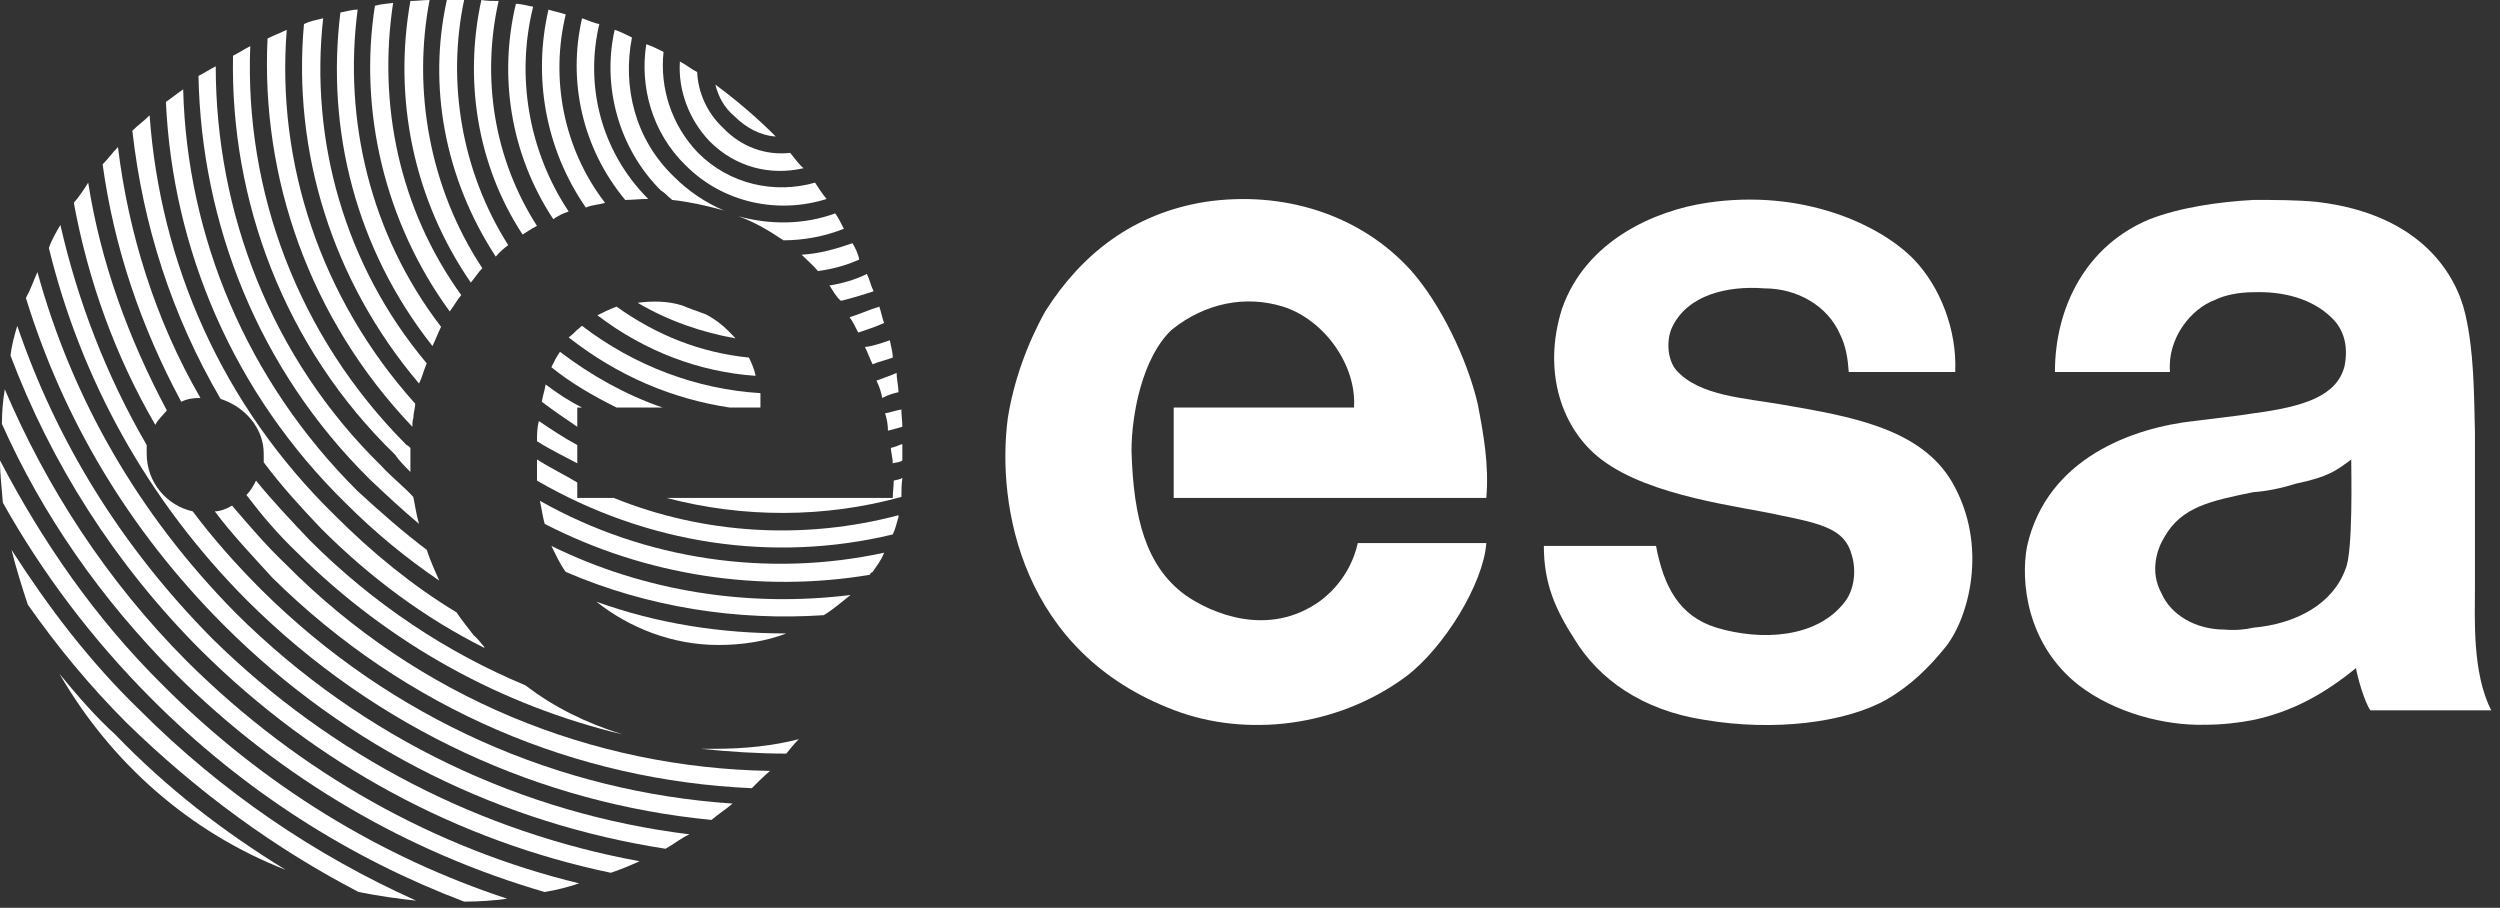<svg width="179" height="65" viewBox="0 0 179 65" fill="none" xmlns="http://www.w3.org/2000/svg">
<rect x="0" y="0" width="179" height="65" fill="#333333" stroke="none"/>
<path fill-rule="evenodd" clip-rule="evenodd" d="M8.24 52.581C6.798 51.273 5.562 49.828 4.258 48.245C7.965 54.646 13.595 59.601 20.461 62.285C16.067 59.601 11.947 56.435 8.24 52.581" fill="white"/>
<path fill-rule="evenodd" clip-rule="evenodd" d="M0.824 39.367C1.168 40.743 1.579 42.051 1.991 43.29C4.12 46.318 6.386 49.071 9.063 51.755C14.144 56.71 19.705 60.771 25.678 63.868C27.052 64.143 28.494 64.35 29.798 64.487C22.589 61.253 15.86 56.71 10.024 50.86C6.386 47.35 3.433 43.427 0.824 39.367" fill="white"/>
<path fill-rule="evenodd" clip-rule="evenodd" d="M0 32.966C0 33.999 0.137 35.031 0.206 35.995C3.021 41.019 6.591 45.767 10.848 50.035C17.439 56.642 25.06 61.459 33.231 64.556C34.26 64.556 35.29 64.487 36.32 64.35C27.326 61.39 18.881 56.297 11.672 49.071C6.797 44.253 3.021 38.748 0 32.966" fill="white"/>
<path fill-rule="evenodd" clip-rule="evenodd" d="M0.343 27.873C0.205 28.699 0.137 29.525 0.137 30.351C3.02 36.821 7.209 42.877 12.564 48.245C20.254 55.885 29.317 61.047 38.997 63.868C39.821 63.731 40.645 63.524 41.469 63.249C31.239 60.771 21.489 55.403 13.388 47.351C7.62 41.569 3.295 34.825 0.343 27.873" fill="white"/>
<path fill-rule="evenodd" clip-rule="evenodd" d="M1.235 23.331C1.029 24.019 0.823 24.776 0.754 25.465C3.639 33.104 8.169 40.331 14.348 46.525C22.724 54.852 32.886 60.221 43.734 62.492C44.352 62.285 45.038 62.01 45.795 61.666C34.534 59.601 23.823 54.233 15.172 45.699C8.65 39.092 4.05 31.59 1.235 23.331" fill="white"/>
<path fill-rule="evenodd" clip-rule="evenodd" d="M2.679 19.477C2.405 20.096 2.199 20.715 1.855 21.335C4.533 30.007 9.202 37.921 15.999 44.735C24.993 53.751 36.116 58.981 47.651 60.771C48.268 60.427 48.749 60.014 49.367 59.738C37.558 58.293 26.023 52.994 16.892 43.909C9.888 36.82 5.151 28.492 2.679 19.477" fill="white"/>
<path fill-rule="evenodd" clip-rule="evenodd" d="M13.799 36.614C11.945 36.201 10.503 34.549 10.503 32.484V31.865C7.619 26.91 5.56 21.542 4.324 16.105C4.049 16.586 3.706 17.137 3.5 17.756C5.766 27.047 10.503 35.788 17.712 43.014C27.05 52.306 38.859 57.536 50.943 58.706C51.423 58.293 51.973 57.949 52.453 57.536C40.095 56.71 28.08 51.549 18.674 42.189C16.888 40.399 15.241 38.541 13.799 36.614" fill="white"/>
<path fill-rule="evenodd" clip-rule="evenodd" d="M11.945 29.387C9.199 24.226 7.208 18.788 6.315 13.076C5.972 13.627 5.697 14.04 5.285 14.521C6.315 20.096 8.237 25.464 11.121 30.42C11.327 30.007 11.67 29.732 11.945 29.387" fill="white"/>
<path fill-rule="evenodd" clip-rule="evenodd" d="M16.615 36.201C16.271 36.407 15.791 36.614 15.379 36.614C16.615 38.265 18.057 39.779 19.498 41.362C29.11 50.86 41.332 55.884 53.828 56.435C54.239 56.022 54.651 55.609 55.132 55.196C42.499 54.989 30.003 50.034 20.46 40.399C19.086 39.091 17.851 37.646 16.615 36.201" fill="white"/>
<path fill-rule="evenodd" clip-rule="evenodd" d="M50.188 53.614C52.179 53.82 54.238 53.958 56.298 53.958C56.573 53.614 56.916 53.201 57.191 52.925C55.337 53.407 53.277 53.614 51.217 53.614H50.188Z" fill="white"/>
<path fill-rule="evenodd" clip-rule="evenodd" d="M22.176 38.679C20.872 37.302 19.498 35.857 18.331 34.412C18.125 34.825 17.919 35.169 17.645 35.444C18.743 36.889 19.91 38.266 21.283 39.573C27.943 46.18 35.976 50.516 44.559 52.581C41.95 51.755 39.684 50.654 37.624 49.071C31.994 46.731 26.707 43.221 22.176 38.679" fill="white"/>
<path fill-rule="evenodd" clip-rule="evenodd" d="M14.351 28.493C11.124 22.918 9.201 16.724 8.446 10.53C8.034 10.943 7.76 11.356 7.348 11.769C8.172 17.756 10.094 23.4 12.978 28.768C13.39 28.562 13.802 28.493 14.351 28.493" fill="white"/>
<path fill-rule="evenodd" clip-rule="evenodd" d="M18.883 32.485V33.104C20.119 34.756 21.492 36.27 23.002 37.853C26.504 41.363 30.417 44.254 34.674 46.387V46.318C34.468 46.112 34.262 45.768 33.919 45.492C33.507 44.942 33.095 44.46 32.683 43.841C29.593 41.982 26.641 39.574 23.963 36.889C15.862 28.975 11.468 18.789 10.712 8.259C10.3 8.672 9.889 8.947 9.477 9.36C10.232 16.105 12.291 22.574 15.793 28.562C17.51 29.112 18.883 30.626 18.883 32.485" fill="white"/>
<path fill-rule="evenodd" clip-rule="evenodd" d="M31.447 41.569C31.172 40.95 30.829 40.193 30.554 39.367C28.906 38.128 27.258 36.683 25.61 35.169C17.646 27.254 13.389 16.93 13.115 6.4C12.703 6.676 12.291 7.02 11.879 7.295C12.36 17.825 16.685 28.149 24.787 36.063C26.846 38.128 29.112 39.986 31.447 41.569" fill="white"/>
<path fill-rule="evenodd" clip-rule="evenodd" d="M56.301 45.355C51.633 45.355 47.101 44.666 42.707 43.084C45.041 44.942 48.131 46.181 51.427 46.181C53.212 46.181 54.859 45.905 56.301 45.355" fill="white"/>
<path fill-rule="evenodd" clip-rule="evenodd" d="M30.002 37.508C29.796 36.82 29.728 36.201 29.59 35.581C28.904 34.824 28.08 34.205 27.325 33.379C19.36 25.602 15.447 15.141 15.447 4.749C15.035 4.955 14.623 5.23 14.211 5.437C14.417 15.967 18.468 26.428 26.501 34.343C27.668 35.444 28.767 36.476 30.002 37.508" fill="white"/>
<path fill-rule="evenodd" clip-rule="evenodd" d="M29.385 33.792V32.072C29.317 32.003 29.179 31.865 29.111 31.865C21.284 24.019 17.508 13.627 17.919 3.303C17.508 3.51 17.096 3.785 16.684 3.991C16.478 14.315 20.323 24.845 28.287 32.553C28.561 32.966 28.974 33.379 29.385 33.792" fill="white"/>
<path fill-rule="evenodd" clip-rule="evenodd" d="M39.48 39.091C39.824 39.779 40.098 40.399 40.51 40.95C46.414 43.496 52.8 44.459 58.979 44.047C59.666 43.634 60.284 43.083 60.902 42.601C53.693 43.496 46.209 42.395 39.48 39.091" fill="white"/>
<path fill-rule="evenodd" clip-rule="evenodd" d="M38.656 35.857C38.794 36.476 38.862 37.027 38.999 37.509C46.209 41.225 54.448 42.464 62.275 41.156C62.343 41.019 62.343 41.019 62.481 40.95C62.755 40.537 63.099 40.124 63.304 39.573C55.066 41.363 46.209 40.124 38.656 35.857" fill="white"/>
<path fill-rule="evenodd" clip-rule="evenodd" d="M29.594 29.938C29.594 29.594 29.731 29.181 29.731 28.906C22.934 21.335 19.776 11.631 20.531 2.133C20.119 2.34 19.57 2.546 19.157 2.753C18.677 12.663 22.11 22.78 29.525 30.557C29.525 30.351 29.525 30.145 29.594 29.938" fill="white"/>
<path fill-rule="evenodd" clip-rule="evenodd" d="M30.553 26.015C24.649 18.995 22.177 9.979 23.138 1.308C22.589 1.445 22.177 1.514 21.765 1.721C20.941 10.805 23.756 20.096 30.004 27.461C30.21 27.048 30.348 26.497 30.553 26.015" fill="white"/>
<path fill-rule="evenodd" clip-rule="evenodd" d="M43.942 35.65H41.333V34.549C40.44 33.999 39.41 33.517 38.449 32.898V34.412C46.276 38.954 55.339 40.33 63.921 38.266C64.127 37.853 64.196 37.44 64.333 37.027V36.889C57.605 38.679 50.396 38.266 43.942 35.65" fill="white"/>
<path fill-rule="evenodd" clip-rule="evenodd" d="M38.449 31.59C39.41 32.209 40.44 32.691 41.333 33.173V31.865C40.44 31.383 39.479 30.764 38.587 30.145C38.449 30.626 38.449 31.177 38.449 31.59" fill="white"/>
<path fill-rule="evenodd" clip-rule="evenodd" d="M63.922 35.65H47.719C53.211 37.096 59.047 37.096 64.54 35.581C64.54 35.169 64.54 34.756 64.609 34.205C64.471 34.343 64.197 34.343 63.991 34.411C63.991 34.825 63.922 35.237 63.922 35.65" fill="white"/>
<path fill-rule="evenodd" clip-rule="evenodd" d="M31.581 23.4C26.5 16.793 24.578 8.534 25.608 0.688C25.196 0.688 24.784 0.826 24.372 0.894C23.342 9.291 25.471 17.825 30.963 24.776C31.169 24.363 31.375 23.813 31.581 23.4" fill="white"/>
<path fill-rule="evenodd" clip-rule="evenodd" d="M33.023 21.128C28.56 14.934 27.05 7.433 28.148 0.206C27.736 0.275 27.324 0.275 26.844 0.413C25.676 7.914 27.53 15.898 32.199 22.298C32.474 21.954 32.68 21.541 33.023 21.128" fill="white"/>
<path fill-rule="evenodd" clip-rule="evenodd" d="M63.921 33.173C64.127 33.104 64.47 33.104 64.608 32.966V32.278V31.796C64.333 31.865 64.127 32.003 63.784 32.072C63.784 32.347 63.921 32.76 63.921 33.173" fill="white"/>
<path fill-rule="evenodd" clip-rule="evenodd" d="M41.333 29.181H41.677C40.715 28.699 39.892 28.149 39.068 27.529C38.999 27.942 38.862 28.355 38.793 28.768C39.617 29.387 40.509 30.007 41.333 30.558V29.181Z" fill="white"/>
<path fill-rule="evenodd" clip-rule="evenodd" d="M63.371 29.594C63.508 30.007 63.577 30.42 63.577 30.833C63.92 30.764 64.332 30.627 64.607 30.558C64.607 30.145 64.538 29.732 64.538 29.319C64.126 29.388 63.783 29.525 63.371 29.594" fill="white"/>
<path fill-rule="evenodd" clip-rule="evenodd" d="M34.534 19.202C30.758 13.489 29.522 6.469 30.758 0C30.346 0 29.797 0.069 29.385 0.069C28.149 7.02 29.591 14.246 33.71 20.234C34.054 19.821 34.26 19.477 34.534 19.202" fill="white"/>
<path fill-rule="evenodd" clip-rule="evenodd" d="M47.441 29.181C44.832 28.287 42.36 26.91 40.094 25.189C39.889 25.465 39.682 25.878 39.477 26.291C40.918 27.461 42.498 28.355 44.145 29.181H47.441Z" fill="white"/>
<path fill-rule="evenodd" clip-rule="evenodd" d="M36.389 17.55C33.025 12.251 31.995 5.85 33.231 0H32.407H31.995C30.622 6.194 31.858 12.801 35.497 18.376C35.771 18.032 36.115 17.756 36.389 17.55" fill="white"/>
<path fill-rule="evenodd" clip-rule="evenodd" d="M63.166 28.492C63.578 28.286 63.99 28.148 64.333 28.08C64.333 27.667 64.196 27.116 64.196 26.703C63.715 26.91 63.303 27.047 62.754 27.254C62.96 27.667 63.097 28.08 63.166 28.492" fill="white"/>
<path fill-rule="evenodd" clip-rule="evenodd" d="M54.447 29.181V28.149C49.915 27.873 45.452 26.222 41.676 23.331C41.539 23.4 41.47 23.538 41.333 23.606C41.127 23.813 40.921 24.019 40.715 24.157C44.216 26.91 48.13 28.562 52.249 29.181H54.447Z" fill="white"/>
<path fill-rule="evenodd" clip-rule="evenodd" d="M38.447 16.174C35.358 11.356 34.465 5.575 35.701 0.069C35.289 0.069 34.877 0.069 34.465 0C33.229 5.644 34.122 11.769 37.417 16.793C37.761 16.587 38.035 16.38 38.447 16.174" fill="white"/>
<path fill-rule="evenodd" clip-rule="evenodd" d="M62.479 26.084C62.96 25.877 63.371 25.809 63.921 25.602C63.921 25.189 63.783 24.776 63.715 24.363C63.097 24.57 62.548 24.776 61.93 24.845C62.136 25.258 62.273 25.671 62.479 26.084" fill="white"/>
<path fill-rule="evenodd" clip-rule="evenodd" d="M42.773 22.574C46.206 25.189 50.12 26.635 54.102 26.91C54.033 26.497 53.827 26.015 53.621 25.602C50.188 25.258 47.03 24.019 44.147 21.955C43.597 22.161 43.185 22.367 42.773 22.574" fill="white"/>
<path fill-rule="evenodd" clip-rule="evenodd" d="M61.45 23.813C62.068 23.606 62.686 23.4 63.304 23.125C63.166 22.78 63.098 22.367 62.96 21.955C62.274 22.161 61.519 22.505 60.832 22.712C61.038 22.987 61.244 23.4 61.45 23.813" fill="white"/>
<path fill-rule="evenodd" clip-rule="evenodd" d="M50.531 22.505C49.982 22.299 49.364 22.092 48.883 21.886C47.853 21.542 46.686 21.542 45.656 21.679C47.853 22.987 50.325 23.813 52.659 24.226C52.041 23.538 51.355 22.918 50.531 22.505" fill="white"/>
<path fill-rule="evenodd" clip-rule="evenodd" d="M40.714 15.141C37.83 10.805 36.937 5.437 38.173 0.482C37.761 0.413 37.349 0.275 36.937 0.275C35.702 5.437 36.526 11.012 39.615 15.692C39.89 15.485 40.302 15.279 40.714 15.141" fill="white"/>
<path fill-rule="evenodd" clip-rule="evenodd" d="M60.215 21.541C61.038 21.335 61.725 21.128 62.549 20.853C62.343 20.44 62.274 20.027 62.068 19.614C61.244 20.027 60.283 20.302 59.391 20.44C59.665 20.853 59.871 21.266 60.215 21.541" fill="white"/>
<path fill-rule="evenodd" clip-rule="evenodd" d="M43.322 14.522C40.301 10.599 39.408 5.575 40.507 1.033C40.095 0.895 39.683 0.826 39.271 0.688C38.172 5.437 38.996 10.599 41.949 14.866C42.36 14.66 42.91 14.66 43.322 14.522" fill="white"/>
<path fill-rule="evenodd" clip-rule="evenodd" d="M46.413 14.246C42.98 10.805 41.881 6.056 42.911 1.721C42.499 1.652 42.087 1.445 41.675 1.308C40.645 5.781 41.675 10.599 44.765 14.315C45.245 14.315 45.796 14.246 46.413 14.246" fill="white"/>
<path fill-rule="evenodd" clip-rule="evenodd" d="M58.566 19.408C59.596 19.27 60.625 18.995 61.518 18.582C61.449 18.169 61.243 17.756 61.037 17.412C59.87 17.825 58.634 18.169 57.398 18.238C57.81 18.651 58.222 18.995 58.566 19.408" fill="white"/>
<path fill-rule="evenodd" clip-rule="evenodd" d="M48.13 14.315C49.366 14.453 50.602 14.728 51.838 15.072C50.534 14.521 49.298 13.696 48.268 12.663C45.453 9.979 44.56 6.194 45.247 2.684C44.835 2.477 44.423 2.271 44.011 2.133C43.118 6.056 44.217 10.53 47.307 13.627C47.65 13.833 47.856 14.109 48.13 14.315" fill="white"/>
<path fill-rule="evenodd" clip-rule="evenodd" d="M52.867 15.485C54.034 15.898 55.064 16.518 56.094 17.206C57.536 17.206 59.046 16.931 60.42 16.38C60.214 15.967 60.008 15.554 59.802 15.279C57.536 16.105 55.133 16.105 52.867 15.485" fill="white"/>
<path fill-rule="evenodd" clip-rule="evenodd" d="M59.182 14.247C58.838 13.834 58.632 13.489 58.358 13.077C55.474 13.902 52.247 13.214 49.981 10.943C48.059 8.947 47.235 6.263 47.51 3.717C47.098 3.51 46.686 3.304 46.274 3.166C45.793 6.194 46.686 9.498 49.089 11.838C51.767 14.522 55.68 15.348 59.182 14.247" fill="white"/>
<path fill-rule="evenodd" clip-rule="evenodd" d="M57.537 12.044C57.194 11.768 56.919 11.355 56.576 10.943C54.859 11.149 53.074 10.53 51.77 9.153C50.602 8.052 49.984 6.607 49.916 5.161C49.504 4.955 49.092 4.611 48.68 4.404C48.543 6.4 49.298 8.534 50.808 10.117C52.662 11.975 55.134 12.594 57.537 12.044" fill="white"/>
<path fill-rule="evenodd" clip-rule="evenodd" d="M52.592 8.328C53.416 9.154 54.446 9.704 55.544 9.773C54.24 8.465 52.798 7.227 51.219 6.057C51.425 6.883 51.837 7.708 52.592 8.328" fill="white"/>
<path fill-rule="evenodd" clip-rule="evenodd" d="M127.635 28.974C124.889 28.492 121.662 28.355 120.014 26.497C119.327 25.671 119.327 24.225 119.739 23.399C120.838 21.128 123.653 20.44 126.33 20.647C128.665 20.647 130.862 21.885 131.754 23.95C132.166 24.776 132.304 25.671 132.372 26.634H139.993C140.131 23.606 138.895 20.509 137.041 18.582C134.638 16.104 129.077 13.489 122.211 14.521C118.503 15.072 113.56 17.205 111.844 22.092C110.402 26.634 111.844 30.764 114.659 32.897C118.16 35.581 124.751 36.27 127.429 36.889C130.519 37.508 132.098 37.921 132.578 39.711C132.922 40.812 132.784 42.188 132.098 43.083C130.107 45.698 126.124 45.905 122.898 44.941C120.22 44.115 119.121 41.982 118.572 39.091H110.539C110.539 41.775 111.363 43.634 112.736 45.767C114.453 48.589 117.542 50.86 122.074 51.548C127.017 52.374 132.098 51.755 135.05 50.103C136.835 49.071 138.14 47.763 139.307 46.318C140.955 44.253 142.396 39.091 139.787 34.549C137.522 30.626 132.372 29.8 127.635 28.974" fill="white"/>
<path fill-rule="evenodd" clip-rule="evenodd" d="M101.064 19.408C97.425 15.348 91.864 13.627 86.303 14.453C81.153 15.279 77.446 18.169 74.837 22.299C73.532 24.639 72.571 27.323 72.159 29.938C71.335 36.201 73.12 46.731 84.106 50.86C89.186 52.788 95.709 52.099 100.652 48.452C103.399 46.387 106.214 41.776 106.42 38.885H97.219C96.945 40.124 96.19 41.776 94.542 43.014C90.834 45.699 86.715 43.909 84.861 42.602C82.046 40.537 81.153 37.096 81.016 32.278C81.016 29.732 81.771 25.602 83.9 23.606C86.303 21.679 89.186 21.129 91.864 21.954C94.885 22.918 97.151 26.222 96.945 29.181H84.037V35.65H106.42C106.626 33.31 106.214 31.039 105.802 28.906C105.046 25.671 103.124 21.748 101.064 19.408" fill="white"/>
<path fill-rule="evenodd" clip-rule="evenodd" d="M167.937 40.743C167.044 43.221 164.435 44.666 161.346 44.941C160.728 45.079 160.041 45.148 159.286 45.079C157.226 45.079 155.441 44.047 154.754 42.464C153.931 40.95 154.411 39.367 154.96 38.472C156.196 36.27 158.325 35.857 161.346 35.237C162.307 35.169 163.337 34.962 164.435 34.618C166.701 34.136 167.25 33.723 168.349 32.897C168.349 33.723 168.486 39.573 167.937 40.743M177.206 42.051V30.97C177.137 28.08 177.137 25.189 176.519 22.505C175.901 19.821 173.498 15.347 165.877 14.453C164.435 14.315 162.925 14.315 161.346 14.315C158.805 14.453 156.059 14.866 153.931 15.691C149.399 17.55 147.133 21.954 147.133 26.634H155.372C155.166 24.226 156.883 22.092 158.599 21.473C159.286 21.128 160.316 20.922 161.346 20.922C163.405 20.853 165.465 21.335 166.907 22.711C167.868 23.606 168.143 24.845 167.868 26.221C167.319 28.355 164.985 29.112 161.346 29.594C160.11 29.8 158.668 29.938 157.089 30.144C152.763 30.626 146.584 32.76 145.142 39.091C144.662 41.569 145.074 46.111 148.85 49.071C151.459 51.067 155.029 51.961 157.844 51.893C159.08 51.893 160.316 51.755 161.346 51.548C164.229 50.929 166.495 49.621 168.692 47.832C168.761 48.383 169.31 50.31 169.722 50.86H178.373C177 48.176 177.206 44.253 177.206 42.051" fill="white"/>
</svg>
